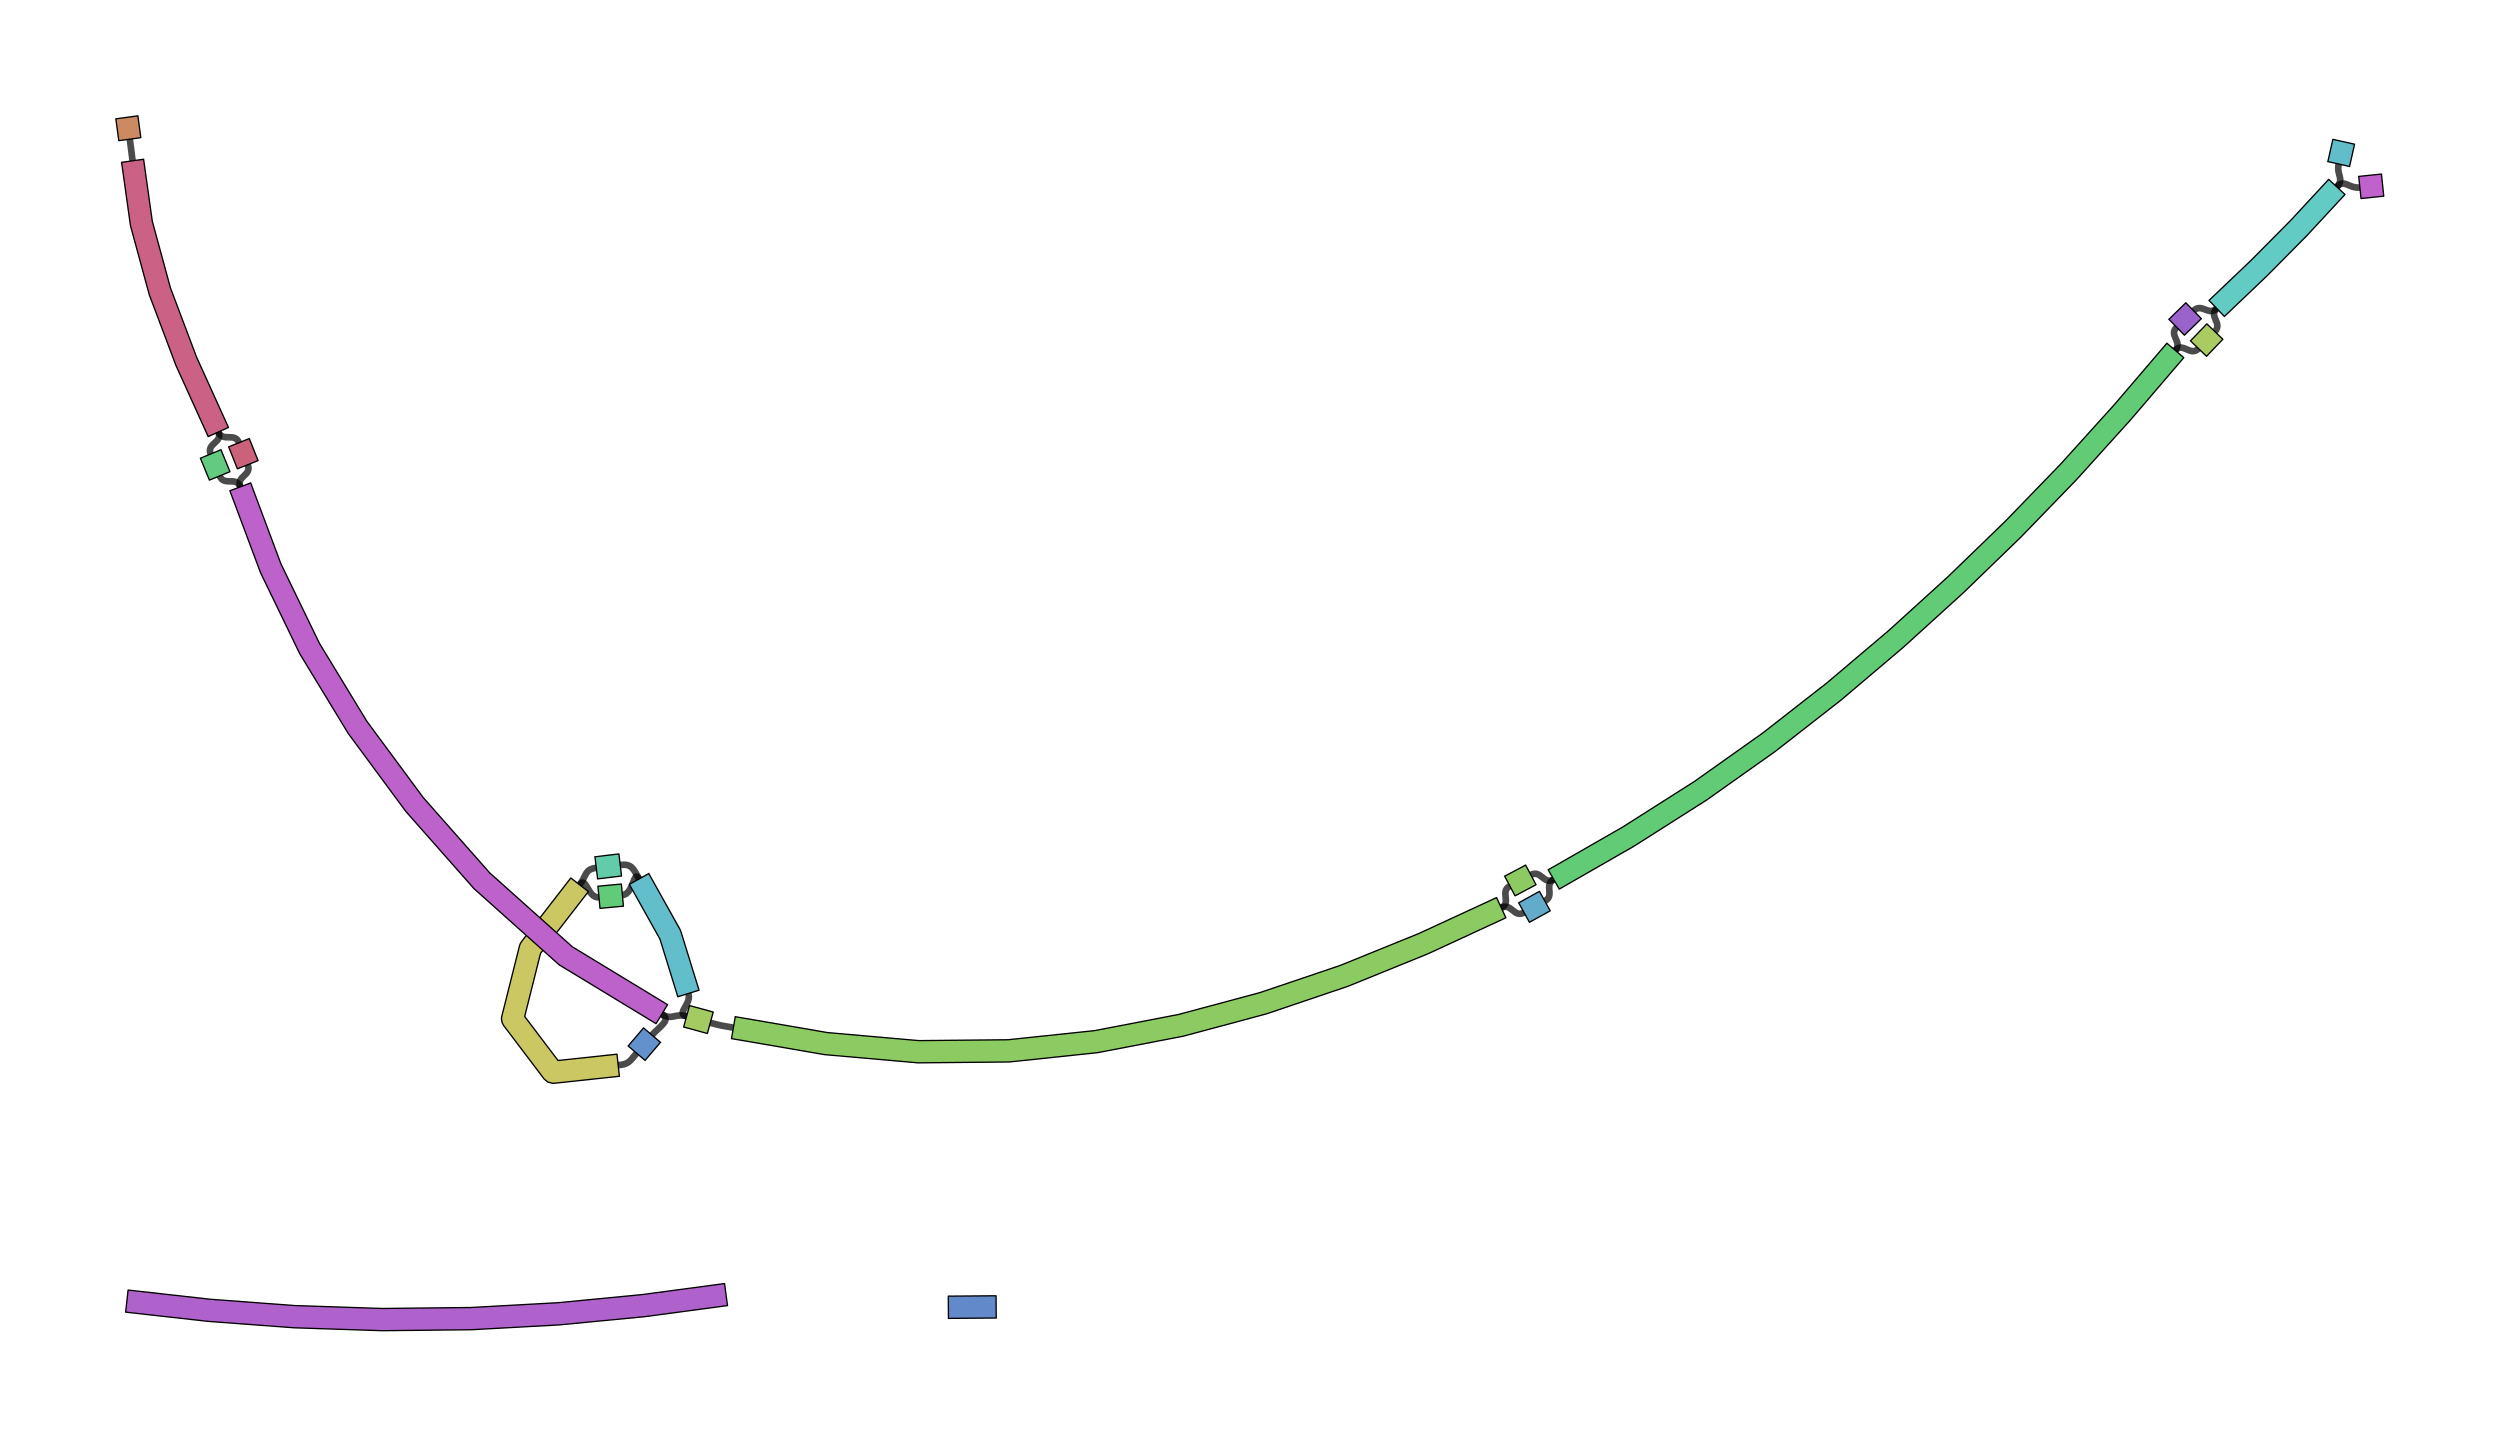 <?xml version="1.0" encoding="UTF-8" standalone="no"?>
<svg width="609.247mm" height="352.778mm"
 viewBox="0 0 1727 1000"
 xmlns="http://www.w3.org/2000/svg" xmlns:xlink="http://www.w3.org/1999/xlink"  version="1.2" baseProfile="tiny">
<title>Qt SVG Document</title>
<desc>Generated with Qt</desc>
<defs>
</defs>
<g fill="none" stroke="black" stroke-width="1" fill-rule="evenodd" stroke-linecap="square" stroke-linejoin="bevel" >

<g fill="#ffffff" fill-opacity="1" stroke="none" transform="matrix(1,0,0,1,0,0)"
font-family="Helvetica" font-size="12" font-weight="400" font-style="normal" 
>
<rect x="0" y="0" width="1727" height="1000"/>
</g>

<g fill="none" stroke="#000000" stroke-opacity="1" stroke-width="1" stroke-linecap="square" stroke-linejoin="bevel" transform="matrix(1,0,0,1,0,0)"
font-family="Helvetica" font-size="12" font-weight="400" font-style="normal" 
>
</g>

<g fill="none" stroke="#000000" stroke-opacity="1" stroke-width="1" stroke-linecap="square" stroke-linejoin="bevel" transform="matrix(1,0,0,1,0,0)"
font-family="Helvetica" font-size="12" font-weight="400" font-style="normal" 
>
</g>

<g fill="none" stroke="#000000" stroke-opacity="1" stroke-width="1" stroke-linecap="square" stroke-linejoin="bevel" transform="matrix(3.072,0,0,3.072,10.835,4.256)"
font-family="Helvetica" font-size="12" font-weight="400" font-style="normal" 
>
</g>

<g fill="none" stroke="#000000" stroke-opacity="0.706" stroke-width="1.5" stroke-linecap="round" stroke-linejoin="bevel" transform="matrix(3.072,0,0,3.072,10.835,4.256)"
font-family="Helvetica" font-size="12" font-weight="400" font-style="normal" 
>
<path vector-effect="none" fill-rule="evenodd" d="M45.873,105.628 C46.87,108.053 49.584,105.636 50.502,108.092 "/>
</g>

<g fill="none" stroke="#000000" stroke-opacity="1" stroke-width="1" stroke-linecap="square" stroke-linejoin="bevel" transform="matrix(3.072,0,0,3.072,10.835,4.256)"
font-family="Helvetica" font-size="12" font-weight="400" font-style="normal" 
>
</g>

<g fill="none" stroke="#000000" stroke-opacity="1" stroke-width="1" stroke-linecap="square" stroke-linejoin="bevel" transform="matrix(3.072,0,0,3.072,10.835,4.256)"
font-family="Helvetica" font-size="12" font-weight="400" font-style="normal" 
>
</g>

<g fill="none" stroke="#000000" stroke-opacity="0.706" stroke-width="1.5" stroke-linecap="round" stroke-linejoin="bevel" transform="matrix(3.072,0,0,3.072,10.835,4.256)"
font-family="Helvetica" font-size="12" font-weight="400" font-style="normal" 
>
<path vector-effect="none" fill-rule="evenodd" d="M139.626,235.447 C138.023,237.33 137.943,237.886 135.484,238.15 "/>
</g>

<g fill="none" stroke="#000000" stroke-opacity="1" stroke-width="1" stroke-linecap="square" stroke-linejoin="bevel" transform="matrix(3.072,0,0,3.072,10.835,4.256)"
font-family="Helvetica" font-size="12" font-weight="400" font-style="normal" 
>
</g>

<g fill="none" stroke="#000000" stroke-opacity="1" stroke-width="1" stroke-linecap="square" stroke-linejoin="bevel" transform="matrix(3.072,0,0,3.072,10.835,4.256)"
font-family="Helvetica" font-size="12" font-weight="400" font-style="normal" 
>
</g>

<g fill="none" stroke="#000000" stroke-opacity="0.706" stroke-width="1.5" stroke-linecap="round" stroke-linejoin="bevel" transform="matrix(3.072,0,0,3.072,10.835,4.256)"
font-family="Helvetica" font-size="12" font-weight="400" font-style="normal" 
>
<path vector-effect="none" fill-rule="evenodd" d="M135.941,193.117 C138.562,192.802 138.891,193.962 140.179,196.266 "/>
</g>

<g fill="none" stroke="#000000" stroke-opacity="1" stroke-width="1" stroke-linecap="square" stroke-linejoin="bevel" transform="matrix(3.072,0,0,3.072,10.835,4.256)"
font-family="Helvetica" font-size="12" font-weight="400" font-style="normal" 
>
</g>

<g fill="none" stroke="#000000" stroke-opacity="1" stroke-width="1" stroke-linecap="square" stroke-linejoin="bevel" transform="matrix(3.072,0,0,3.072,10.835,4.256)"
font-family="Helvetica" font-size="12" font-weight="400" font-style="normal" 
>
</g>

<g fill="none" stroke="#000000" stroke-opacity="0.706" stroke-width="1.5" stroke-linecap="round" stroke-linejoin="bevel" transform="matrix(3.072,0,0,3.072,10.835,4.256)"
font-family="Helvetica" font-size="12" font-weight="400" font-style="normal" 
>
<path vector-effect="none" fill-rule="evenodd" d="M340.711,195.353 C343.031,194.126 343.584,197.679 345.861,196.373 "/>
</g>

<g fill="none" stroke="#000000" stroke-opacity="1" stroke-width="1" stroke-linecap="square" stroke-linejoin="bevel" transform="matrix(3.072,0,0,3.072,10.835,4.256)"
font-family="Helvetica" font-size="12" font-weight="400" font-style="normal" 
>
</g>

<g fill="none" stroke="#000000" stroke-opacity="1" stroke-width="1" stroke-linecap="square" stroke-linejoin="bevel" transform="matrix(3.072,0,0,3.072,10.835,4.256)"
font-family="Helvetica" font-size="12" font-weight="400" font-style="normal" 
>
</g>

<g fill="none" stroke="#000000" stroke-opacity="0.706" stroke-width="1.5" stroke-linecap="round" stroke-linejoin="bevel" transform="matrix(3.072,0,0,3.072,10.835,4.256)"
font-family="Helvetica" font-size="12" font-weight="400" font-style="normal" 
>
<path vector-effect="none" fill-rule="evenodd" d="M489.745,68.489 C491.614,66.665 493.052,69.772 494.943,67.97 "/>
</g>

<g fill="none" stroke="#000000" stroke-opacity="1" stroke-width="1" stroke-linecap="square" stroke-linejoin="bevel" transform="matrix(3.072,0,0,3.072,10.835,4.256)"
font-family="Helvetica" font-size="12" font-weight="400" font-style="normal" 
>
</g>

<g fill="none" stroke="#000000" stroke-opacity="1" stroke-width="1" stroke-linecap="square" stroke-linejoin="bevel" transform="matrix(3.072,0,0,3.072,10.835,4.256)"
font-family="Helvetica" font-size="12" font-weight="400" font-style="normal" 
>
</g>

<g fill="none" stroke="#000000" stroke-opacity="0.706" stroke-width="1.5" stroke-linecap="round" stroke-linejoin="bevel" transform="matrix(3.072,0,0,3.072,10.835,4.256)"
font-family="Helvetica" font-size="12" font-weight="400" font-style="normal" 
>
<path vector-effect="none" fill-rule="evenodd" d="M151.277,222.011 C152.039,224.472 148.379,226.466 150.863,227.146 "/>
</g>

<g fill="none" stroke="#000000" stroke-opacity="1" stroke-width="1" stroke-linecap="square" stroke-linejoin="bevel" transform="matrix(3.072,0,0,3.072,10.835,4.256)"
font-family="Helvetica" font-size="12" font-weight="400" font-style="normal" 
>
</g>

<g fill="none" stroke="#000000" stroke-opacity="1" stroke-width="1" stroke-linecap="square" stroke-linejoin="bevel" transform="matrix(3.072,0,0,3.072,10.835,4.256)"
font-family="Helvetica" font-size="12" font-weight="400" font-style="normal" 
>
</g>

<g fill="none" stroke="#000000" stroke-opacity="0.706" stroke-width="1.5" stroke-linecap="round" stroke-linejoin="bevel" transform="matrix(3.072,0,0,3.072,10.835,4.256)"
font-family="Helvetica" font-size="12" font-weight="400" font-style="normal" 
>
<path vector-effect="none" fill-rule="evenodd" d="M126.806,197.577 C128.444,195.462 127.904,194.085 130.559,193.765 "/>
</g>

<g fill="none" stroke="#000000" stroke-opacity="1" stroke-width="1" stroke-linecap="square" stroke-linejoin="bevel" transform="matrix(3.072,0,0,3.072,10.835,4.256)"
font-family="Helvetica" font-size="12" font-weight="400" font-style="normal" 
>
</g>

<g fill="none" stroke="#000000" stroke-opacity="1" stroke-width="1" stroke-linecap="square" stroke-linejoin="bevel" transform="matrix(3.072,0,0,3.072,10.835,4.256)"
font-family="Helvetica" font-size="12" font-weight="400" font-style="normal" 
>
</g>

<g fill="none" stroke="#000000" stroke-opacity="0.706" stroke-width="1.5" stroke-linecap="round" stroke-linejoin="bevel" transform="matrix(3.072,0,0,3.072,10.835,4.256)"
font-family="Helvetica" font-size="12" font-weight="400" font-style="normal" 
>
<path vector-effect="none" fill-rule="evenodd" d="M126.806,197.577 C128.393,195.528 128.579,200.632 131.159,200.39 "/>
</g>

<g fill="none" stroke="#000000" stroke-opacity="1" stroke-width="1" stroke-linecap="square" stroke-linejoin="bevel" transform="matrix(3.072,0,0,3.072,10.835,4.256)"
font-family="Helvetica" font-size="12" font-weight="400" font-style="normal" 
>
</g>

<g fill="none" stroke="#000000" stroke-opacity="1" stroke-width="1" stroke-linecap="square" stroke-linejoin="bevel" transform="matrix(3.072,0,0,3.072,10.835,4.256)"
font-family="Helvetica" font-size="12" font-weight="400" font-style="normal" 
>
</g>

<g fill="none" stroke="#000000" stroke-opacity="0.706" stroke-width="1.5" stroke-linecap="round" stroke-linejoin="bevel" transform="matrix(3.072,0,0,3.072,10.835,4.256)"
font-family="Helvetica" font-size="12" font-weight="400" font-style="normal" 
>
<path vector-effect="none" fill-rule="evenodd" d="M136.433,199.895 C139.03,199.651 138.907,193.99 140.179,196.266 "/>
</g>

<g fill="none" stroke="#000000" stroke-opacity="1" stroke-width="1" stroke-linecap="square" stroke-linejoin="bevel" transform="matrix(3.072,0,0,3.072,10.835,4.256)"
font-family="Helvetica" font-size="12" font-weight="400" font-style="normal" 
>
</g>

<g fill="none" stroke="#000000" stroke-opacity="1" stroke-width="1" stroke-linecap="square" stroke-linejoin="bevel" transform="matrix(3.072,0,0,3.072,10.835,4.256)"
font-family="Helvetica" font-size="12" font-weight="400" font-style="normal" 
>
</g>

<g fill="none" stroke="#000000" stroke-opacity="0.706" stroke-width="1.5" stroke-linecap="round" stroke-linejoin="bevel" transform="matrix(3.072,0,0,3.072,10.835,4.256)"
font-family="Helvetica" font-size="12" font-weight="400" font-style="normal" 
>
<path vector-effect="none" fill-rule="evenodd" d="M25.666,29.91 C25.995,32.338 25.948,32.345 26.289,34.771 "/>
</g>

<g fill="none" stroke="#000000" stroke-opacity="1" stroke-width="1" stroke-linecap="square" stroke-linejoin="bevel" transform="matrix(3.072,0,0,3.072,10.835,4.256)"
font-family="Helvetica" font-size="12" font-weight="400" font-style="normal" 
>
</g>

<g fill="none" stroke="#000000" stroke-opacity="1" stroke-width="1" stroke-linecap="square" stroke-linejoin="bevel" transform="matrix(3.072,0,0,3.072,10.835,4.256)"
font-family="Helvetica" font-size="12" font-weight="400" font-style="normal" 
>
</g>

<g fill="none" stroke="#000000" stroke-opacity="0.706" stroke-width="1.5" stroke-linecap="round" stroke-linejoin="bevel" transform="matrix(3.072,0,0,3.072,10.835,4.256)"
font-family="Helvetica" font-size="12" font-weight="400" font-style="normal" 
>
<path vector-effect="none" fill-rule="evenodd" d="M52.182,103.117 C53.152,105.556 49.582,105.633 50.502,108.092 "/>
</g>

<g fill="none" stroke="#000000" stroke-opacity="1" stroke-width="1" stroke-linecap="square" stroke-linejoin="bevel" transform="matrix(3.072,0,0,3.072,10.835,4.256)"
font-family="Helvetica" font-size="12" font-weight="400" font-style="normal" 
>
</g>

<g fill="none" stroke="#000000" stroke-opacity="1" stroke-width="1" stroke-linecap="square" stroke-linejoin="bevel" transform="matrix(3.072,0,0,3.072,10.835,4.256)"
font-family="Helvetica" font-size="12" font-weight="400" font-style="normal" 
>
</g>

<g fill="none" stroke="#000000" stroke-opacity="0.706" stroke-width="1.5" stroke-linecap="round" stroke-linejoin="bevel" transform="matrix(3.072,0,0,3.072,10.835,4.256)"
font-family="Helvetica" font-size="12" font-weight="400" font-style="normal" 
>
<path vector-effect="none" fill-rule="evenodd" d="M145.293,226.674 C147.515,228.024 144.773,229.403 143.087,231.382 "/>
</g>

<g fill="none" stroke="#000000" stroke-opacity="1" stroke-width="1" stroke-linecap="square" stroke-linejoin="bevel" transform="matrix(3.072,0,0,3.072,10.835,4.256)"
font-family="Helvetica" font-size="12" font-weight="400" font-style="normal" 
>
</g>

<g fill="none" stroke="#000000" stroke-opacity="1" stroke-width="1" stroke-linecap="square" stroke-linejoin="bevel" transform="matrix(3.072,0,0,3.072,10.835,4.256)"
font-family="Helvetica" font-size="12" font-weight="400" font-style="normal" 
>
</g>

<g fill="none" stroke="#000000" stroke-opacity="0.706" stroke-width="1.5" stroke-linecap="round" stroke-linejoin="bevel" transform="matrix(3.072,0,0,3.072,10.835,4.256)"
font-family="Helvetica" font-size="12" font-weight="400" font-style="normal" 
>
<path vector-effect="none" fill-rule="evenodd" d="M145.293,226.674 C147.682,228.125 148.167,226.408 150.863,227.146 "/>
</g>

<g fill="none" stroke="#000000" stroke-opacity="1" stroke-width="1" stroke-linecap="square" stroke-linejoin="bevel" transform="matrix(3.072,0,0,3.072,10.835,4.256)"
font-family="Helvetica" font-size="12" font-weight="400" font-style="normal" 
>
</g>

<g fill="none" stroke="#000000" stroke-opacity="1" stroke-width="1" stroke-linecap="square" stroke-linejoin="bevel" transform="matrix(3.072,0,0,3.072,10.835,4.256)"
font-family="Helvetica" font-size="12" font-weight="400" font-style="normal" 
>
</g>

<g fill="none" stroke="#000000" stroke-opacity="0.706" stroke-width="1.5" stroke-linecap="round" stroke-linejoin="bevel" transform="matrix(3.072,0,0,3.072,10.835,4.256)"
font-family="Helvetica" font-size="12" font-weight="400" font-style="normal" 
>
<path vector-effect="none" fill-rule="evenodd" d="M156.196,228.605 C158.755,229.305 158.773,229.253 161.387,229.703 "/>
</g>

<g fill="none" stroke="#000000" stroke-opacity="1" stroke-width="1" stroke-linecap="square" stroke-linejoin="bevel" transform="matrix(3.072,0,0,3.072,10.835,4.256)"
font-family="Helvetica" font-size="12" font-weight="400" font-style="normal" 
>
</g>

<g fill="none" stroke="#000000" stroke-opacity="1" stroke-width="1" stroke-linecap="square" stroke-linejoin="bevel" transform="matrix(3.072,0,0,3.072,10.835,4.256)"
font-family="Helvetica" font-size="12" font-weight="400" font-style="normal" 
>
</g>

<g fill="none" stroke="#000000" stroke-opacity="0.706" stroke-width="1.5" stroke-linecap="round" stroke-linejoin="bevel" transform="matrix(3.072,0,0,3.072,10.835,4.256)"
font-family="Helvetica" font-size="12" font-weight="400" font-style="normal" 
>
<path vector-effect="none" fill-rule="evenodd" d="M334.053,202.724 C336.434,201.624 333.675,199.076 335.994,197.849 "/>
</g>

<g fill="none" stroke="#000000" stroke-opacity="1" stroke-width="1" stroke-linecap="square" stroke-linejoin="bevel" transform="matrix(3.072,0,0,3.072,10.835,4.256)"
font-family="Helvetica" font-size="12" font-weight="400" font-style="normal" 
>
</g>

<g fill="none" stroke="#000000" stroke-opacity="1" stroke-width="1" stroke-linecap="square" stroke-linejoin="bevel" transform="matrix(3.072,0,0,3.072,10.835,4.256)"
font-family="Helvetica" font-size="12" font-weight="400" font-style="normal" 
>
</g>

<g fill="none" stroke="#000000" stroke-opacity="0.706" stroke-width="1.5" stroke-linecap="round" stroke-linejoin="bevel" transform="matrix(3.072,0,0,3.072,10.835,4.256)"
font-family="Helvetica" font-size="12" font-weight="400" font-style="normal" 
>
<path vector-effect="none" fill-rule="evenodd" d="M334.053,202.724 C336.435,201.623 336.888,205.091 339.185,203.822 "/>
</g>

<g fill="none" stroke="#000000" stroke-opacity="1" stroke-width="1" stroke-linecap="square" stroke-linejoin="bevel" transform="matrix(3.072,0,0,3.072,10.835,4.256)"
font-family="Helvetica" font-size="12" font-weight="400" font-style="normal" 
>
</g>

<g fill="none" stroke="#000000" stroke-opacity="1" stroke-width="1" stroke-linecap="square" stroke-linejoin="bevel" transform="matrix(3.072,0,0,3.072,10.835,4.256)"
font-family="Helvetica" font-size="12" font-weight="400" font-style="normal" 
>
</g>

<g fill="none" stroke="#000000" stroke-opacity="0.706" stroke-width="1.5" stroke-linecap="round" stroke-linejoin="bevel" transform="matrix(3.072,0,0,3.072,10.835,4.256)"
font-family="Helvetica" font-size="12" font-weight="400" font-style="normal" 
>
<path vector-effect="none" fill-rule="evenodd" d="M343.863,201.238 C346.165,199.966 343.58,197.682 345.861,196.373 "/>
</g>

<g fill="none" stroke="#000000" stroke-opacity="1" stroke-width="1" stroke-linecap="square" stroke-linejoin="bevel" transform="matrix(3.072,0,0,3.072,10.835,4.256)"
font-family="Helvetica" font-size="12" font-weight="400" font-style="normal" 
>
</g>

<g fill="none" stroke="#000000" stroke-opacity="1" stroke-width="1" stroke-linecap="square" stroke-linejoin="bevel" transform="matrix(3.072,0,0,3.072,10.835,4.256)"
font-family="Helvetica" font-size="12" font-weight="400" font-style="normal" 
>
</g>

<g fill="none" stroke="#000000" stroke-opacity="0.706" stroke-width="1.5" stroke-linecap="round" stroke-linejoin="bevel" transform="matrix(3.072,0,0,3.072,10.835,4.256)"
font-family="Helvetica" font-size="12" font-weight="400" font-style="normal" 
>
<path vector-effect="none" fill-rule="evenodd" d="M485.639,77.418 C487.338,75.432 484.07,74.024 485.941,72.199 "/>
</g>

<g fill="none" stroke="#000000" stroke-opacity="1" stroke-width="1" stroke-linecap="square" stroke-linejoin="bevel" transform="matrix(3.072,0,0,3.072,10.835,4.256)"
font-family="Helvetica" font-size="12" font-weight="400" font-style="normal" 
>
</g>

<g fill="none" stroke="#000000" stroke-opacity="1" stroke-width="1" stroke-linecap="square" stroke-linejoin="bevel" transform="matrix(3.072,0,0,3.072,10.835,4.256)"
font-family="Helvetica" font-size="12" font-weight="400" font-style="normal" 
>
</g>

<g fill="none" stroke="#000000" stroke-opacity="0.706" stroke-width="1.5" stroke-linecap="round" stroke-linejoin="bevel" transform="matrix(3.072,0,0,3.072,10.835,4.256)"
font-family="Helvetica" font-size="12" font-weight="400" font-style="normal" 
>
<path vector-effect="none" fill-rule="evenodd" d="M485.639,77.418 C487.336,75.433 489.035,78.88 490.846,76.998 "/>
</g>

<g fill="none" stroke="#000000" stroke-opacity="1" stroke-width="1" stroke-linecap="square" stroke-linejoin="bevel" transform="matrix(3.072,0,0,3.072,10.835,4.256)"
font-family="Helvetica" font-size="12" font-weight="400" font-style="normal" 
>
</g>

<g fill="none" stroke="#000000" stroke-opacity="1" stroke-width="1" stroke-linecap="square" stroke-linejoin="bevel" transform="matrix(3.072,0,0,3.072,10.835,4.256)"
font-family="Helvetica" font-size="12" font-weight="400" font-style="normal" 
>
</g>

<g fill="none" stroke="#000000" stroke-opacity="0.706" stroke-width="1.5" stroke-linecap="round" stroke-linejoin="bevel" transform="matrix(3.072,0,0,3.072,10.835,4.256)"
font-family="Helvetica" font-size="12" font-weight="400" font-style="normal" 
>
<path vector-effect="none" fill-rule="evenodd" d="M494.525,73.173 C496.334,71.293 493.053,69.771 494.943,67.97 "/>
</g>

<g fill="none" stroke="#000000" stroke-opacity="1" stroke-width="1" stroke-linecap="square" stroke-linejoin="bevel" transform="matrix(3.072,0,0,3.072,10.835,4.256)"
font-family="Helvetica" font-size="12" font-weight="400" font-style="normal" 
>
</g>

<g fill="none" stroke="#000000" stroke-opacity="1" stroke-width="1" stroke-linecap="square" stroke-linejoin="bevel" transform="matrix(3.072,0,0,3.072,10.835,4.256)"
font-family="Helvetica" font-size="12" font-weight="400" font-style="normal" 
>
</g>

<g fill="none" stroke="#000000" stroke-opacity="0.706" stroke-width="1.5" stroke-linecap="round" stroke-linejoin="bevel" transform="matrix(3.072,0,0,3.072,10.835,4.256)"
font-family="Helvetica" font-size="12" font-weight="400" font-style="normal" 
>
<path vector-effect="none" fill-rule="evenodd" d="M521.957,40.65 C523.718,38.749 524.56,41.041 527.137,40.772 "/>
</g>

<g fill="none" stroke="#000000" stroke-opacity="1" stroke-width="1" stroke-linecap="square" stroke-linejoin="bevel" transform="matrix(3.072,0,0,3.072,10.835,4.256)"
font-family="Helvetica" font-size="12" font-weight="400" font-style="normal" 
>
</g>

<g fill="none" stroke="#000000" stroke-opacity="1" stroke-width="1" stroke-linecap="square" stroke-linejoin="bevel" transform="matrix(3.072,0,0,3.072,10.835,4.256)"
font-family="Helvetica" font-size="12" font-weight="400" font-style="normal" 
>
</g>

<g fill="none" stroke="#000000" stroke-opacity="0.706" stroke-width="1.5" stroke-linecap="round" stroke-linejoin="bevel" transform="matrix(3.072,0,0,3.072,10.835,4.256)"
font-family="Helvetica" font-size="12" font-weight="400" font-style="normal" 
>
<path vector-effect="none" fill-rule="evenodd" d="M521.957,40.65 C523.712,38.755 521.815,38.022 522.379,35.502 "/>
</g>

<g fill="none" stroke="#000000" stroke-opacity="1" stroke-width="1" stroke-linecap="square" stroke-linejoin="bevel" transform="matrix(3.072,0,0,3.072,10.835,4.256)"
font-family="Helvetica" font-size="12" font-weight="400" font-style="normal" 
>
</g>

<g fill="none" stroke="#000000" stroke-opacity="1" stroke-width="1" stroke-linecap="square" stroke-linejoin="bevel" transform="matrix(3.072,0,0,3.072,10.835,4.256)"
font-family="Helvetica" font-size="12" font-weight="400" font-style="normal" 
>
</g>

<g fill="none" stroke="#000000" stroke-opacity="0.706" stroke-width="1.5" stroke-linecap="round" stroke-linejoin="bevel" transform="matrix(3.072,0,0,3.072,10.835,4.256)"
font-family="Helvetica" font-size="12" font-weight="400" font-style="normal" 
>
<path vector-effect="none" fill-rule="evenodd" d="M45.568,95.756 C46.649,98.14 42.853,98.28 43.848,100.701 "/>
</g>

<g fill="none" stroke="#000000" stroke-opacity="1" stroke-width="1" stroke-linecap="square" stroke-linejoin="bevel" transform="matrix(3.072,0,0,3.072,10.835,4.256)"
font-family="Helvetica" font-size="12" font-weight="400" font-style="normal" 
>
</g>

<g fill="none" stroke="#000000" stroke-opacity="1" stroke-width="1" stroke-linecap="square" stroke-linejoin="bevel" transform="matrix(3.072,0,0,3.072,10.835,4.256)"
font-family="Helvetica" font-size="12" font-weight="400" font-style="normal" 
>
</g>

<g fill="none" stroke="#000000" stroke-opacity="0.706" stroke-width="1.5" stroke-linecap="round" stroke-linejoin="bevel" transform="matrix(3.072,0,0,3.072,10.835,4.256)"
font-family="Helvetica" font-size="12" font-weight="400" font-style="normal" 
>
<path vector-effect="none" fill-rule="evenodd" d="M45.568,95.756 C46.648,98.138 49.245,95.734 50.212,98.165 "/>
</g>

<g fill="none" stroke="#000000" stroke-opacity="1" stroke-width="1" stroke-linecap="square" stroke-linejoin="bevel" transform="matrix(3.072,0,0,3.072,10.835,4.256)"
font-family="Helvetica" font-size="12" font-weight="400" font-style="normal" 
>
</g>

<g fill="none" stroke="#000000" stroke-opacity="1" stroke-width="1" stroke-linecap="square" stroke-linejoin="bevel" transform="matrix(3.072,0,0,3.072,10.835,4.256)"
font-family="Helvetica" font-size="12" font-weight="400" font-style="normal" 
>
</g>

<g fill="#cb6286" fill-opacity="1" stroke="none" transform="matrix(3.072,0,0,3.072,10.835,4.256)"
font-family="Helvetica" font-size="12" font-weight="400" font-style="normal" 
>
<path vector-effect="none" fill-rule="nonzero" d="M28.764,34.424 L30.739,48.505 L28.264,48.853 L30.676,48.196 L34.835,63.467 L32.423,64.124 L34.762,63.242 L40.697,78.977 L38.358,79.859 L40.634,78.826 L47.845,94.724 L43.291,96.789 L36.081,80.892 C36.058,80.843 36.037,80.793 36.018,80.742 L36.018,80.741 L30.084,65.006 C30.056,64.933 30.031,64.858 30.011,64.782 L30.011,64.781 L25.851,49.51 C25.823,49.409 25.802,49.306 25.788,49.201 L25.788,49.2 L23.813,35.119 L28.764,34.424"/>
</g>

<g fill="none" stroke="#000000" stroke-opacity="1" stroke-width="0.3" stroke-linecap="square" stroke-linejoin="round" transform="matrix(3.072,0,0,3.072,10.835,4.256)"
font-family="Helvetica" font-size="12" font-weight="400" font-style="normal" 
>
<path vector-effect="none" fill-rule="evenodd" d="M28.764,34.424 L30.717,48.349 L34.804,63.353 L40.668,78.901 L47.845,94.724 L43.291,96.789 L36.081,80.892 L36.048,80.818 L36.018,80.742 L36.018,80.741 L30.084,65.006 L30.044,64.895 L30.011,64.782 L30.011,64.781 L25.851,49.51 L25.814,49.357 L25.788,49.201 L25.788,49.2 L23.813,35.119 L28.764,34.424"/>
</g>

<g fill="none" stroke="#000000" stroke-opacity="1" stroke-width="1" stroke-linecap="square" stroke-linejoin="bevel" transform="matrix(3.072,0,0,3.072,10.835,4.256)"
font-family="Helvetica" font-size="12" font-weight="400" font-style="normal" 
>
</g>

<g fill="none" stroke="#000000" stroke-opacity="1" stroke-width="1" stroke-linecap="square" stroke-linejoin="bevel" transform="matrix(3.072,0,0,3.072,10.835,4.256)"
font-family="Helvetica" font-size="12" font-weight="400" font-style="normal" 
>
</g>

<g fill="#62bdcb" fill-opacity="1" stroke="none" transform="matrix(3.072,0,0,3.072,10.835,4.256)"
font-family="Helvetica" font-size="12" font-weight="400" font-style="normal" 
>
<path vector-effect="none" fill-rule="nonzero" d="M519.94,34.955 L521.062,29.949 L525.941,31.042 L524.819,36.048 L519.94,34.955"/>
</g>

<g fill="none" stroke="#000000" stroke-opacity="1" stroke-width="0.3" stroke-linecap="square" stroke-linejoin="round" transform="matrix(3.072,0,0,3.072,10.835,4.256)"
font-family="Helvetica" font-size="12" font-weight="400" font-style="normal" 
>
<path vector-effect="none" fill-rule="evenodd" d="M519.94,34.955 L521.062,29.949 L525.941,31.042 L524.819,36.048 L519.94,34.955"/>
</g>

<g fill="none" stroke="#000000" stroke-opacity="1" stroke-width="1" stroke-linecap="square" stroke-linejoin="bevel" transform="matrix(3.072,0,0,3.072,10.835,4.256)"
font-family="Helvetica" font-size="12" font-weight="400" font-style="normal" 
>
</g>

<g fill="none" stroke="#000000" stroke-opacity="1" stroke-width="1" stroke-linecap="square" stroke-linejoin="bevel" transform="matrix(3.072,0,0,3.072,10.835,4.256)"
font-family="Helvetica" font-size="12" font-weight="400" font-style="normal" 
>
</g>

<g fill="#af62cb" fill-opacity="1" stroke="none" transform="matrix(3.072,0,0,3.072,10.835,4.256)"
font-family="Helvetica" font-size="12" font-weight="400" font-style="normal" 
>
<path vector-effect="none" fill-rule="nonzero" d="M160.065,292.204 L141.556,294.681 C141.526,294.686 141.496,294.689 141.466,294.692 L141.465,294.692 L122.354,296.536 C122.32,296.54 122.286,296.542 122.252,296.544 L122.251,296.544 L102.53,297.628 C102.494,297.63 102.457,297.632 102.42,297.632 L102.42,297.632 L82.472,297.85 C82.463,297.85 82.454,297.85 82.445,297.85 C82.417,297.85 82.389,297.849 82.362,297.848 L82.362,297.848 L62.622,297.194 C62.587,297.193 62.553,297.191 62.519,297.189 L62.519,297.189 L43.373,295.761 C43.341,295.759 43.31,295.756 43.281,295.753 L43.281,295.753 L24.722,293.679 L25.278,288.71 L43.836,290.784 L43.559,293.268 L43.744,290.775 L62.891,292.202 L62.705,294.696 L62.788,292.197 L82.528,292.851 L82.445,295.35 L82.418,292.85 L102.366,292.632 L102.393,295.132 L102.256,292.636 L121.977,291.552 L122.114,294.048 L121.874,291.559 L140.984,289.715 L141.225,292.203 L140.893,289.726 L159.402,287.248 L160.065,292.204"/>
</g>

<g fill="none" stroke="#000000" stroke-opacity="1" stroke-width="0.3" stroke-linecap="square" stroke-linejoin="round" transform="matrix(3.072,0,0,3.072,10.835,4.256)"
font-family="Helvetica" font-size="12" font-weight="400" font-style="normal" 
>
<path vector-effect="none" fill-rule="evenodd" d="M160.065,292.204 L141.556,294.681 L141.511,294.687 L141.466,294.692 L141.465,294.692 L122.354,296.536 L122.303,296.541 L122.252,296.544 L122.251,296.544 L102.53,297.628 L102.475,297.631 L102.42,297.632 L102.42,297.632 L82.472,297.85 L82.458,297.85 L82.445,297.85 L82.403,297.849 L82.362,297.848 L82.362,297.848 L62.622,297.194 L62.57,297.192 L62.519,297.189 L62.519,297.189 L43.373,295.761 L43.326,295.758 L43.281,295.753 L43.281,295.753 L24.722,293.679 L25.278,288.71 L43.79,290.779 L62.839,292.199 L82.473,292.849 L102.311,292.633 L121.925,291.554 L140.939,289.719 L159.402,287.248 L160.065,292.204"/>
</g>

<g fill="none" stroke="#000000" stroke-opacity="1" stroke-width="1" stroke-linecap="square" stroke-linejoin="bevel" transform="matrix(3.072,0,0,3.072,10.835,4.256)"
font-family="Helvetica" font-size="12" font-weight="400" font-style="normal" 
>
</g>

<g fill="none" stroke="#000000" stroke-opacity="1" stroke-width="1" stroke-linecap="square" stroke-linejoin="bevel" transform="matrix(3.072,0,0,3.072,10.835,4.256)"
font-family="Helvetica" font-size="12" font-weight="400" font-style="normal" 
>
</g>

<g fill="#cbc762" fill-opacity="1" stroke="none" transform="matrix(3.072,0,0,3.072,10.835,4.256)"
font-family="Helvetica" font-size="12" font-weight="400" font-style="normal" 
>
<path vector-effect="none" fill-rule="nonzero" d="M135.751,240.636 L121.086,242.212 C120.998,242.221 120.909,242.226 120.819,242.226 C120.005,242.226 119.283,241.837 118.826,241.236 L118.826,241.236 L109.748,229.252 C109.43,228.832 109.241,228.309 109.241,227.742 C109.241,227.532 109.267,227.327 109.316,227.133 L109.316,227.133 L113.298,211.279 C113.383,210.938 113.537,210.625 113.746,210.357 L113.746,210.357 L124.829,196.046 L128.782,199.108 L117.699,213.418 L115.722,211.888 L118.147,212.496 L114.166,228.351 L111.741,227.742 L113.734,226.233 L122.812,238.217 L120.819,239.726 L120.552,237.24 L135.217,235.665 L135.751,240.636"/>
</g>

<g fill="none" stroke="#000000" stroke-opacity="1" stroke-width="0.3" stroke-linecap="square" stroke-linejoin="round" transform="matrix(3.072,0,0,3.072,10.835,4.256)"
font-family="Helvetica" font-size="12" font-weight="400" font-style="normal" 
>
<path vector-effect="none" fill-rule="evenodd" d="M135.751,240.636 L121.086,242.212 L120.954,242.222 L120.819,242.226 L119.689,241.957 L118.826,241.236 L118.826,241.236 L109.748,229.252 L109.375,228.552 L109.241,227.742 L109.26,227.432 L109.316,227.133 L109.316,227.133 L113.298,211.279 L113.475,210.79 L113.746,210.357 L113.746,210.357 L124.829,196.046 L128.782,199.108 L118.02,213.004 L114.458,227.188 L121.958,237.089 L135.217,235.665 L135.751,240.636"/>
</g>

<g fill="none" stroke="#000000" stroke-opacity="1" stroke-width="1" stroke-linecap="square" stroke-linejoin="bevel" transform="matrix(3.072,0,0,3.072,10.835,4.256)"
font-family="Helvetica" font-size="12" font-weight="400" font-style="normal" 
>
</g>

<g fill="none" stroke="#000000" stroke-opacity="1" stroke-width="1" stroke-linecap="square" stroke-linejoin="bevel" transform="matrix(3.072,0,0,3.072,10.835,4.256)"
font-family="Helvetica" font-size="12" font-weight="400" font-style="normal" 
>
</g>

<g fill="#62cb77" fill-opacity="1" stroke="none" transform="matrix(3.072,0,0,3.072,10.835,4.256)"
font-family="Helvetica" font-size="12" font-weight="400" font-style="normal" 
>
<path vector-effect="none" fill-rule="nonzero" d="M130.926,197.901 L136.2,197.406 L136.667,202.384 L131.393,202.879 L130.926,197.901"/>
</g>

<g fill="none" stroke="#000000" stroke-opacity="1" stroke-width="0.3" stroke-linecap="square" stroke-linejoin="round" transform="matrix(3.072,0,0,3.072,10.835,4.256)"
font-family="Helvetica" font-size="12" font-weight="400" font-style="normal" 
>
<path vector-effect="none" fill-rule="evenodd" d="M130.926,197.901 L136.2,197.406 L136.667,202.384 L131.393,202.879 L130.926,197.901"/>
</g>

<g fill="none" stroke="#000000" stroke-opacity="1" stroke-width="1" stroke-linecap="square" stroke-linejoin="bevel" transform="matrix(3.072,0,0,3.072,10.835,4.256)"
font-family="Helvetica" font-size="12" font-weight="400" font-style="normal" 
>
</g>

<g fill="none" stroke="#000000" stroke-opacity="1" stroke-width="1" stroke-linecap="square" stroke-linejoin="bevel" transform="matrix(3.072,0,0,3.072,10.835,4.256)"
font-family="Helvetica" font-size="12" font-weight="400" font-style="normal" 
>
</g>

<g fill="#62becb" fill-opacity="1" stroke="none" transform="matrix(3.072,0,0,3.072,10.835,4.256)"
font-family="Helvetica" font-size="12" font-weight="400" font-style="normal" 
>
<path vector-effect="none" fill-rule="nonzero" d="M142.361,195.046 L149.371,207.587 C149.456,207.738 149.526,207.898 149.578,208.066 L149.577,208.067 L153.666,221.272 L148.889,222.751 L144.801,209.546 L147.189,208.807 L145.007,210.027 L137.997,197.486 L142.361,195.046"/>
</g>

<g fill="none" stroke="#000000" stroke-opacity="1" stroke-width="0.3" stroke-linecap="square" stroke-linejoin="round" transform="matrix(3.072,0,0,3.072,10.835,4.256)"
font-family="Helvetica" font-size="12" font-weight="400" font-style="normal" 
>
<path vector-effect="none" fill-rule="evenodd" d="M142.361,195.046 L149.371,207.587 L149.487,207.82 L149.578,208.066 L149.577,208.067 L153.666,221.272 L148.889,222.751 L144.879,209.797 L137.997,197.486 L142.361,195.046"/>
</g>

<g fill="none" stroke="#000000" stroke-opacity="1" stroke-width="1" stroke-linecap="square" stroke-linejoin="bevel" transform="matrix(3.072,0,0,3.072,10.835,4.256)"
font-family="Helvetica" font-size="12" font-weight="400" font-style="normal" 
>
</g>

<g fill="none" stroke="#000000" stroke-opacity="1" stroke-width="1" stroke-linecap="square" stroke-linejoin="bevel" transform="matrix(3.072,0,0,3.072,10.835,4.256)"
font-family="Helvetica" font-size="12" font-weight="400" font-style="normal" 
>
</g>

<g fill="#628acb" fill-opacity="1" stroke="none" transform="matrix(3.072,0,0,3.072,10.835,4.256)"
font-family="Helvetica" font-size="12" font-weight="400" font-style="normal" 
>
<path vector-effect="none" fill-rule="nonzero" d="M220.494,294.995 L209.753,295.08 L209.714,290.08 L220.455,289.996 L220.494,294.995"/>
</g>

<g fill="none" stroke="#000000" stroke-opacity="1" stroke-width="0.3" stroke-linecap="square" stroke-linejoin="round" transform="matrix(3.072,0,0,3.072,10.835,4.256)"
font-family="Helvetica" font-size="12" font-weight="400" font-style="normal" 
>
<path vector-effect="none" fill-rule="evenodd" d="M220.494,294.995 L209.753,295.08 L209.714,290.08 L220.455,289.996 L220.494,294.995"/>
</g>

<g fill="none" stroke="#000000" stroke-opacity="1" stroke-width="1" stroke-linecap="square" stroke-linejoin="bevel" transform="matrix(3.072,0,0,3.072,10.835,4.256)"
font-family="Helvetica" font-size="12" font-weight="400" font-style="normal" 
>
</g>

<g fill="none" stroke="#000000" stroke-opacity="1" stroke-width="1" stroke-linecap="square" stroke-linejoin="bevel" transform="matrix(3.072,0,0,3.072,10.835,4.256)"
font-family="Helvetica" font-size="12" font-weight="400" font-style="normal" 
>
</g>

<g fill="#cb8a62" fill-opacity="1" stroke="none" transform="matrix(3.072,0,0,3.072,10.835,4.256)"
font-family="Helvetica" font-size="12" font-weight="400" font-style="normal" 
>
<path vector-effect="none" fill-rule="nonzero" d="M27.477,24.664 L28.143,29.574 L23.188,30.246 L22.523,25.336 L27.477,24.664"/>
</g>

<g fill="none" stroke="#000000" stroke-opacity="1" stroke-width="0.3" stroke-linecap="square" stroke-linejoin="round" transform="matrix(3.072,0,0,3.072,10.835,4.256)"
font-family="Helvetica" font-size="12" font-weight="400" font-style="normal" 
>
<path vector-effect="none" fill-rule="evenodd" d="M27.477,24.664 L28.143,29.574 L23.188,30.246 L22.523,25.336 L27.477,24.664"/>
</g>

<g fill="none" stroke="#000000" stroke-opacity="1" stroke-width="1" stroke-linecap="square" stroke-linejoin="bevel" transform="matrix(3.072,0,0,3.072,10.835,4.256)"
font-family="Helvetica" font-size="12" font-weight="400" font-style="normal" 
>
</g>

<g fill="none" stroke="#000000" stroke-opacity="1" stroke-width="1" stroke-linecap="square" stroke-linejoin="bevel" transform="matrix(3.072,0,0,3.072,10.835,4.256)"
font-family="Helvetica" font-size="12" font-weight="400" font-style="normal" 
>
</g>

<g fill="#cb627c" fill-opacity="1" stroke="none" transform="matrix(3.072,0,0,3.072,10.835,4.256)"
font-family="Helvetica" font-size="12" font-weight="400" font-style="normal" 
>
<path vector-effect="none" fill-rule="nonzero" d="M52.535,97.241 L54.505,102.193 L49.859,104.041 L47.889,99.089 L52.535,97.241"/>
</g>

<g fill="none" stroke="#000000" stroke-opacity="1" stroke-width="0.3" stroke-linecap="square" stroke-linejoin="round" transform="matrix(3.072,0,0,3.072,10.835,4.256)"
font-family="Helvetica" font-size="12" font-weight="400" font-style="normal" 
>
<path vector-effect="none" fill-rule="evenodd" d="M52.535,97.241 L54.505,102.193 L49.859,104.041 L47.889,99.089 L52.535,97.241"/>
</g>

<g fill="none" stroke="#000000" stroke-opacity="1" stroke-width="1" stroke-linecap="square" stroke-linejoin="bevel" transform="matrix(3.072,0,0,3.072,10.835,4.256)"
font-family="Helvetica" font-size="12" font-weight="400" font-style="normal" 
>
</g>

<g fill="none" stroke="#000000" stroke-opacity="1" stroke-width="1" stroke-linecap="square" stroke-linejoin="bevel" transform="matrix(3.072,0,0,3.072,10.835,4.256)"
font-family="Helvetica" font-size="12" font-weight="400" font-style="normal" 
>
</g>

<g fill="#6291cb" fill-opacity="1" stroke="none" transform="matrix(3.072,0,0,3.072,10.835,4.256)"
font-family="Helvetica" font-size="12" font-weight="400" font-style="normal" 
>
<path vector-effect="none" fill-rule="nonzero" d="M144.991,233.003 L141.53,237.068 L137.723,233.826 L141.184,229.761 L144.991,233.003"/>
</g>

<g fill="none" stroke="#000000" stroke-opacity="1" stroke-width="0.3" stroke-linecap="square" stroke-linejoin="round" transform="matrix(3.072,0,0,3.072,10.835,4.256)"
font-family="Helvetica" font-size="12" font-weight="400" font-style="normal" 
>
<path vector-effect="none" fill-rule="evenodd" d="M144.991,233.003 L141.53,237.068 L137.723,233.826 L141.184,229.761 L144.991,233.003"/>
</g>

<g fill="none" stroke="#000000" stroke-opacity="1" stroke-width="1" stroke-linecap="square" stroke-linejoin="bevel" transform="matrix(3.072,0,0,3.072,10.835,4.256)"
font-family="Helvetica" font-size="12" font-weight="400" font-style="normal" 
>
</g>

<g fill="none" stroke="#000000" stroke-opacity="1" stroke-width="1" stroke-linecap="square" stroke-linejoin="bevel" transform="matrix(3.072,0,0,3.072,10.835,4.256)"
font-family="Helvetica" font-size="12" font-weight="400" font-style="normal" 
>
</g>

<g fill="#62cba9" fill-opacity="1" stroke="none" transform="matrix(3.072,0,0,3.072,10.835,4.256)"
font-family="Helvetica" font-size="12" font-weight="400" font-style="normal" 
>
<path vector-effect="none" fill-rule="nonzero" d="M130.261,191.283 L135.642,190.635 L136.24,195.6 L130.858,196.247 L130.261,191.283"/>
</g>

<g fill="none" stroke="#000000" stroke-opacity="1" stroke-width="0.3" stroke-linecap="square" stroke-linejoin="round" transform="matrix(3.072,0,0,3.072,10.835,4.256)"
font-family="Helvetica" font-size="12" font-weight="400" font-style="normal" 
>
<path vector-effect="none" fill-rule="evenodd" d="M130.261,191.283 L135.642,190.635 L136.24,195.6 L130.858,196.247 L130.261,191.283"/>
</g>

<g fill="none" stroke="#000000" stroke-opacity="1" stroke-width="1" stroke-linecap="square" stroke-linejoin="bevel" transform="matrix(3.072,0,0,3.072,10.835,4.256)"
font-family="Helvetica" font-size="12" font-weight="400" font-style="normal" 
>
</g>

<g fill="none" stroke="#000000" stroke-opacity="1" stroke-width="1" stroke-linecap="square" stroke-linejoin="bevel" transform="matrix(3.072,0,0,3.072,10.835,4.256)"
font-family="Helvetica" font-size="12" font-weight="400" font-style="normal" 
>
</g>

<g fill="#62cb81" fill-opacity="1" stroke="none" transform="matrix(3.072,0,0,3.072,10.835,4.256)"
font-family="Helvetica" font-size="12" font-weight="400" font-style="normal" 
>
<path vector-effect="none" fill-rule="nonzero" d="M46.16,99.75 L48.185,104.678 L43.561,106.579 L41.535,101.651 L46.16,99.75"/>
</g>

<g fill="none" stroke="#000000" stroke-opacity="1" stroke-width="0.3" stroke-linecap="square" stroke-linejoin="round" transform="matrix(3.072,0,0,3.072,10.835,4.256)"
font-family="Helvetica" font-size="12" font-weight="400" font-style="normal" 
>
<path vector-effect="none" fill-rule="evenodd" d="M46.16,99.75 L48.185,104.678 L43.561,106.579 L41.535,101.651 L46.16,99.75"/>
</g>

<g fill="none" stroke="#000000" stroke-opacity="1" stroke-width="1" stroke-linecap="square" stroke-linejoin="bevel" transform="matrix(3.072,0,0,3.072,10.835,4.256)"
font-family="Helvetica" font-size="12" font-weight="400" font-style="normal" 
>
</g>

<g fill="none" stroke="#000000" stroke-opacity="1" stroke-width="1" stroke-linecap="square" stroke-linejoin="bevel" transform="matrix(3.072,0,0,3.072,10.835,4.256)"
font-family="Helvetica" font-size="12" font-weight="400" font-style="normal" 
>
</g>

<g fill="#8dcb62" fill-opacity="1" stroke="none" transform="matrix(3.072,0,0,3.072,10.835,4.256)"
font-family="Helvetica" font-size="12" font-weight="400" font-style="normal" 
>
<path vector-effect="none" fill-rule="nonzero" d="M334.824,195.64 L339.542,193.144 L341.88,197.563 L337.163,200.059 L334.824,195.64"/>
</g>

<g fill="none" stroke="#000000" stroke-opacity="1" stroke-width="0.3" stroke-linecap="square" stroke-linejoin="round" transform="matrix(3.072,0,0,3.072,10.835,4.256)"
font-family="Helvetica" font-size="12" font-weight="400" font-style="normal" 
>
<path vector-effect="none" fill-rule="evenodd" d="M334.824,195.64 L339.542,193.144 L341.88,197.563 L337.163,200.059 L334.824,195.64"/>
</g>

<g fill="none" stroke="#000000" stroke-opacity="1" stroke-width="1" stroke-linecap="square" stroke-linejoin="bevel" transform="matrix(3.072,0,0,3.072,10.835,4.256)"
font-family="Helvetica" font-size="12" font-weight="400" font-style="normal" 
>
</g>

<g fill="none" stroke="#000000" stroke-opacity="1" stroke-width="1" stroke-linecap="square" stroke-linejoin="bevel" transform="matrix(3.072,0,0,3.072,10.835,4.256)"
font-family="Helvetica" font-size="12" font-weight="400" font-style="normal" 
>
</g>

<g fill="#9a62cb" fill-opacity="1" stroke="none" transform="matrix(3.072,0,0,3.072,10.835,4.256)"
font-family="Helvetica" font-size="12" font-weight="400" font-style="normal" 
>
<path vector-effect="none" fill-rule="nonzero" d="M484.195,70.409 L487.999,66.699 L491.49,70.278 L487.687,73.988 L484.195,70.409"/>
</g>

<g fill="none" stroke="#000000" stroke-opacity="1" stroke-width="0.3" stroke-linecap="square" stroke-linejoin="round" transform="matrix(3.072,0,0,3.072,10.835,4.256)"
font-family="Helvetica" font-size="12" font-weight="400" font-style="normal" 
>
<path vector-effect="none" fill-rule="evenodd" d="M484.195,70.409 L487.999,66.699 L491.49,70.278 L487.687,73.988 L484.195,70.409"/>
</g>

<g fill="none" stroke="#000000" stroke-opacity="1" stroke-width="1" stroke-linecap="square" stroke-linejoin="bevel" transform="matrix(3.072,0,0,3.072,10.835,4.256)"
font-family="Helvetica" font-size="12" font-weight="400" font-style="normal" 
>
</g>

<g fill="none" stroke="#000000" stroke-opacity="1" stroke-width="1" stroke-linecap="square" stroke-linejoin="bevel" transform="matrix(3.072,0,0,3.072,10.835,4.256)"
font-family="Helvetica" font-size="12" font-weight="400" font-style="normal" 
>
</g>

<g fill="#c062cb" fill-opacity="1" stroke="none" transform="matrix(3.072,0,0,3.072,10.835,4.256)"
font-family="Helvetica" font-size="12" font-weight="400" font-style="normal" 
>
<path vector-effect="none" fill-rule="nonzero" d="M526.877,38.286 L531.989,37.753 L532.508,42.726 L527.396,43.259 L526.877,38.286"/>
</g>

<g fill="none" stroke="#000000" stroke-opacity="1" stroke-width="0.3" stroke-linecap="square" stroke-linejoin="round" transform="matrix(3.072,0,0,3.072,10.835,4.256)"
font-family="Helvetica" font-size="12" font-weight="400" font-style="normal" 
>
<path vector-effect="none" fill-rule="evenodd" d="M526.877,38.286 L531.989,37.753 L532.508,42.726 L527.396,43.259 L526.877,38.286"/>
</g>

<g fill="none" stroke="#000000" stroke-opacity="1" stroke-width="1" stroke-linecap="square" stroke-linejoin="bevel" transform="matrix(3.072,0,0,3.072,10.835,4.256)"
font-family="Helvetica" font-size="12" font-weight="400" font-style="normal" 
>
</g>

<g fill="none" stroke="#000000" stroke-opacity="1" stroke-width="1" stroke-linecap="square" stroke-linejoin="bevel" transform="matrix(3.072,0,0,3.072,10.835,4.256)"
font-family="Helvetica" font-size="12" font-weight="400" font-style="normal" 
>
</g>

<g fill="#bd62cb" fill-opacity="1" stroke="none" transform="matrix(3.072,0,0,3.072,10.835,4.256)"
font-family="Helvetica" font-size="12" font-weight="400" font-style="normal" 
>
<path vector-effect="none" fill-rule="nonzero" d="M52.844,107.216 L59.692,125.519 L57.351,126.395 L59.601,125.306 L68.338,143.354 L66.087,144.444 L68.224,143.145 L78.993,160.857 L76.857,162.156 L78.867,160.67 L91.697,178.033 L89.686,179.519 L91.561,177.864 L106.694,195.011 L104.819,196.665 L106.486,194.802 L125.353,211.682 L123.686,213.545 L124.984,211.409 L146.591,224.537 L143.995,228.81 L122.388,215.682 C122.256,215.602 122.133,215.51 122.019,215.408 L122.019,215.408 L103.152,198.528 C103.079,198.463 103.01,198.393 102.945,198.319 L102.945,198.319 L87.812,181.173 C87.764,181.119 87.718,181.062 87.675,181.004 L87.675,181.004 L74.846,163.642 C74.801,163.582 74.76,163.519 74.72,163.455 L74.721,163.455 L63.951,145.742 C63.91,145.675 63.872,145.605 63.837,145.534 L63.837,145.533 L55.1,127.485 C55.066,127.416 55.036,127.345 55.009,127.272 L55.009,127.271 L48.161,108.968 L52.844,107.216"/>
</g>

<g fill="none" stroke="#000000" stroke-opacity="1" stroke-width="0.3" stroke-linecap="square" stroke-linejoin="round" transform="matrix(3.072,0,0,3.072,10.835,4.256)"
font-family="Helvetica" font-size="12" font-weight="400" font-style="normal" 
>
<path vector-effect="none" fill-rule="evenodd" d="M52.844,107.216 L59.651,125.411 L68.286,143.247 L78.934,160.761 L91.632,177.946 L106.596,194.9 L125.181,211.528 L146.591,224.537 L143.995,228.81 L122.388,215.682 L122.197,215.553 L122.019,215.408 L122.019,215.408 L103.152,198.528 L103.046,198.427 L102.945,198.319 L102.945,198.319 L87.812,181.173 L87.742,181.09 L87.675,181.004 L87.675,181.004 L74.846,163.642 L74.781,163.55 L74.72,163.455 L74.721,163.455 L63.951,145.742 L63.892,145.64 L63.837,145.534 L63.837,145.533 L55.1,127.485 L55.052,127.38 L55.009,127.272 L55.009,127.271 L48.161,108.968 L52.844,107.216"/>
</g>

<g fill="none" stroke="#000000" stroke-opacity="1" stroke-width="1" stroke-linecap="square" stroke-linejoin="bevel" transform="matrix(3.072,0,0,3.072,10.835,4.256)"
font-family="Helvetica" font-size="12" font-weight="400" font-style="normal" 
>
</g>

<g fill="none" stroke="#000000" stroke-opacity="1" stroke-width="1" stroke-linecap="square" stroke-linejoin="bevel" transform="matrix(3.072,0,0,3.072,10.835,4.256)"
font-family="Helvetica" font-size="12" font-weight="400" font-style="normal" 
>
</g>

<g fill="#a4cb62" fill-opacity="1" stroke="none" transform="matrix(3.072,0,0,3.072,10.835,4.256)"
font-family="Helvetica" font-size="12" font-weight="400" font-style="normal" 
>
<path vector-effect="none" fill-rule="nonzero" d="M151.523,224.735 L156.856,226.193 L155.536,231.016 L150.204,229.557 L151.523,224.735"/>
</g>

<g fill="none" stroke="#000000" stroke-opacity="1" stroke-width="0.3" stroke-linecap="square" stroke-linejoin="round" transform="matrix(3.072,0,0,3.072,10.835,4.256)"
font-family="Helvetica" font-size="12" font-weight="400" font-style="normal" 
>
<path vector-effect="none" fill-rule="evenodd" d="M151.523,224.735 L156.856,226.193 L155.536,231.016 L150.204,229.557 L151.523,224.735"/>
</g>

<g fill="none" stroke="#000000" stroke-opacity="1" stroke-width="1" stroke-linecap="square" stroke-linejoin="bevel" transform="matrix(3.072,0,0,3.072,10.835,4.256)"
font-family="Helvetica" font-size="12" font-weight="400" font-style="normal" 
>
</g>

<g fill="none" stroke="#000000" stroke-opacity="1" stroke-width="1" stroke-linecap="square" stroke-linejoin="bevel" transform="matrix(3.072,0,0,3.072,10.835,4.256)"
font-family="Helvetica" font-size="12" font-weight="400" font-style="normal" 
>
</g>

<g fill="#8ccb62" fill-opacity="1" stroke="none" transform="matrix(3.072,0,0,3.072,10.835,4.256)"
font-family="Helvetica" font-size="12" font-weight="400" font-style="normal" 
>
<path vector-effect="none" fill-rule="nonzero" d="M161.812,227.239 L182.626,230.823 L182.202,233.287 L182.421,230.797 L203.228,232.628 L203.009,235.118 L202.984,232.619 L223.258,232.421 L223.282,234.921 L223.02,232.435 L242.653,230.368 L242.915,232.854 L242.443,230.399 L261.489,226.741 L261.96,229.196 L261.312,226.781 L279.876,221.797 L280.524,224.212 L279.723,221.844 L297.925,215.685 L298.726,218.053 L297.785,215.737 L315.633,208.487 L316.574,210.804 L315.525,208.534 L333.004,200.455 L335.102,204.994 L317.623,213.073 C317.588,213.09 317.552,213.105 317.516,213.12 L317.515,213.12 L299.667,220.369 C299.621,220.388 299.575,220.406 299.528,220.421 L299.527,220.421 L281.325,226.58 C281.276,226.598 281.225,226.613 281.173,226.627 L281.172,226.626 L262.608,231.61 C262.551,231.626 262.492,231.64 262.433,231.651 L262.432,231.651 L243.387,235.309 C243.318,235.323 243.248,235.333 243.178,235.34 L243.177,235.34 L223.544,237.407 C223.466,237.416 223.386,237.42 223.306,237.421 L223.306,237.421 L203.033,237.618 C203.025,237.618 203.017,237.618 203.009,237.618 C202.934,237.618 202.861,237.615 202.789,237.609 L202.789,237.609 L181.982,235.778 C181.912,235.772 181.844,235.763 181.777,235.751 L181.777,235.751 L160.963,232.167 L161.812,227.239"/>
</g>

<g fill="none" stroke="#000000" stroke-opacity="1" stroke-width="0.3" stroke-linecap="square" stroke-linejoin="round" transform="matrix(3.072,0,0,3.072,10.835,4.256)"
font-family="Helvetica" font-size="12" font-weight="400" font-style="normal" 
>
<path vector-effect="none" fill-rule="evenodd" d="M161.812,227.239 L182.524,230.806 L203.106,232.617 L223.139,232.422 L242.548,230.379 L261.399,226.758 L279.799,221.818 L297.854,215.709 L315.578,208.509 L333.004,200.455 L335.102,204.994 L317.623,213.073 L317.569,213.097 L317.516,213.12 L317.515,213.12 L299.667,220.369 L299.598,220.397 L299.528,220.421 L299.527,220.421 L281.325,226.58 L281.25,226.605 L281.173,226.627 L281.172,226.626 L262.608,231.61 L262.521,231.633 L262.433,231.651 L262.432,231.651 L243.387,235.309 L243.283,235.327 L243.178,235.34 L243.177,235.34 L223.544,237.407 L223.426,237.417 L223.306,237.421 L223.306,237.421 L203.033,237.618 L203.021,237.618 L203.009,237.618 L202.898,237.616 L202.789,237.609 L202.789,237.609 L181.982,235.778 L181.878,235.766 L181.777,235.751 L181.777,235.751 L160.963,232.167 L161.812,227.239"/>
</g>

<g fill="none" stroke="#000000" stroke-opacity="1" stroke-width="1" stroke-linecap="square" stroke-linejoin="bevel" transform="matrix(3.072,0,0,3.072,10.835,4.256)"
font-family="Helvetica" font-size="12" font-weight="400" font-style="normal" 
>
</g>

<g fill="none" stroke="#000000" stroke-opacity="1" stroke-width="1" stroke-linecap="square" stroke-linejoin="bevel" transform="matrix(3.072,0,0,3.072,10.835,4.256)"
font-family="Helvetica" font-size="12" font-weight="400" font-style="normal" 
>
</g>

<g fill="#62abcb" fill-opacity="1" stroke="none" transform="matrix(3.072,0,0,3.072,10.835,4.256)"
font-family="Helvetica" font-size="12" font-weight="400" font-style="normal" 
>
<path vector-effect="none" fill-rule="nonzero" d="M337.976,201.634 L342.654,199.049 L345.072,203.426 L340.394,206.01 L337.976,201.634"/>
</g>

<g fill="none" stroke="#000000" stroke-opacity="1" stroke-width="0.3" stroke-linecap="square" stroke-linejoin="round" transform="matrix(3.072,0,0,3.072,10.835,4.256)"
font-family="Helvetica" font-size="12" font-weight="400" font-style="normal" 
>
<path vector-effect="none" fill-rule="evenodd" d="M337.976,201.634 L342.654,199.049 L345.072,203.426 L340.394,206.01 L337.976,201.634"/>
</g>

<g fill="none" stroke="#000000" stroke-opacity="1" stroke-width="1" stroke-linecap="square" stroke-linejoin="bevel" transform="matrix(3.072,0,0,3.072,10.835,4.256)"
font-family="Helvetica" font-size="12" font-weight="400" font-style="normal" 
>
</g>

<g fill="none" stroke="#000000" stroke-opacity="1" stroke-width="1" stroke-linecap="square" stroke-linejoin="bevel" transform="matrix(3.072,0,0,3.072,10.835,4.256)"
font-family="Helvetica" font-size="12" font-weight="400" font-style="normal" 
>
</g>

<g fill="#62cb75" fill-opacity="1" stroke="none" transform="matrix(3.072,0,0,3.072,10.835,4.256)"
font-family="Helvetica" font-size="12" font-weight="400" font-style="normal" 
>
<path vector-effect="none" fill-rule="nonzero" d="M344.616,194.204 L361.379,184.582 L362.624,186.751 L361.283,184.64 L377.512,174.329 L378.853,176.44 L377.407,174.4 L392.843,163.46 L394.288,165.5 L392.749,163.53 L407.373,152.11 L408.911,154.08 L407.295,152.173 L421.233,140.362 L422.849,142.269 L421.168,140.418 L434.549,128.269 L436.229,130.12 L434.491,128.323 L447.411,115.824 L449.149,117.62 L447.353,115.882 L459.873,102.949 L461.669,104.687 L459.814,103.011 L471.941,89.587 L473.796,91.263 L471.897,89.638 L483.739,75.793 L487.538,79.043 L475.696,92.888 C475.682,92.905 475.667,92.922 475.652,92.939 L475.652,92.939 L463.524,106.363 C463.505,106.385 463.485,106.406 463.465,106.426 L463.465,106.426 L450.946,119.359 C450.927,119.379 450.907,119.398 450.888,119.417 L450.888,119.417 L437.967,131.916 C437.948,131.935 437.929,131.953 437.91,131.97 L437.91,131.97 L424.53,144.12 C424.508,144.139 424.487,144.158 424.465,144.177 L424.465,144.177 L410.528,155.987 C410.502,156.009 410.476,156.03 410.45,156.051 L410.45,156.051 L395.827,167.47 C395.796,167.494 395.765,167.517 395.734,167.54 L395.734,167.54 L380.298,178.479 C380.264,178.504 380.229,178.527 380.193,178.55 L380.193,178.55 L363.965,188.861 C363.933,188.881 363.901,188.9 363.869,188.919 L363.868,188.919 L347.105,198.541 L344.616,194.204"/>
</g>

<g fill="none" stroke="#000000" stroke-opacity="1" stroke-width="0.3" stroke-linecap="square" stroke-linejoin="round" transform="matrix(3.072,0,0,3.072,10.835,4.256)"
font-family="Helvetica" font-size="12" font-weight="400" font-style="normal" 
>
<path vector-effect="none" fill-rule="evenodd" d="M344.616,194.204 L361.331,184.61 L377.458,174.363 L392.795,163.494 L407.333,152.141 L421.2,140.39 L434.519,128.295 L447.382,115.852 L459.843,102.979 L471.919,89.612 L483.739,75.793 L487.538,79.043 L475.696,92.888 L475.674,92.914 L475.652,92.939 L475.652,92.939 L463.524,106.363 L463.495,106.395 L463.465,106.426 L463.465,106.426 L450.946,119.359 L450.917,119.388 L450.888,119.417 L450.888,119.417 L437.967,131.916 L437.939,131.944 L437.91,131.97 L437.91,131.97 L424.53,144.12 L424.498,144.149 L424.465,144.177 L424.465,144.177 L410.528,155.987 L410.489,156.019 L410.45,156.051 L410.45,156.051 L395.827,167.47 L395.781,167.506 L395.734,167.54 L395.734,167.54 L380.298,178.479 L380.246,178.515 L380.193,178.55 L380.193,178.55 L363.965,188.861 L363.917,188.89 L363.869,188.919 L363.868,188.919 L347.105,198.541 L344.616,194.204"/>
</g>

<g fill="none" stroke="#000000" stroke-opacity="1" stroke-width="1" stroke-linecap="square" stroke-linejoin="bevel" transform="matrix(3.072,0,0,3.072,10.835,4.256)"
font-family="Helvetica" font-size="12" font-weight="400" font-style="normal" 
>
</g>

<g fill="none" stroke="#000000" stroke-opacity="1" stroke-width="1" stroke-linecap="square" stroke-linejoin="bevel" transform="matrix(3.072,0,0,3.072,10.835,4.256)"
font-family="Helvetica" font-size="12" font-weight="400" font-style="normal" 
>
</g>

<g fill="#a9cb62" fill-opacity="1" stroke="none" transform="matrix(3.072,0,0,3.072,10.835,4.256)"
font-family="Helvetica" font-size="12" font-weight="400" font-style="normal" 
>
<path vector-effect="none" fill-rule="nonzero" d="M489.044,75.265 L492.723,71.44 L496.327,74.906 L492.647,78.731 L489.044,75.265"/>
</g>

<g fill="none" stroke="#000000" stroke-opacity="1" stroke-width="0.3" stroke-linecap="square" stroke-linejoin="round" transform="matrix(3.072,0,0,3.072,10.835,4.256)"
font-family="Helvetica" font-size="12" font-weight="400" font-style="normal" 
>
<path vector-effect="none" fill-rule="evenodd" d="M489.044,75.265 L492.723,71.44 L496.327,74.906 L492.647,78.731 L489.044,75.265"/>
</g>

<g fill="none" stroke="#000000" stroke-opacity="1" stroke-width="1" stroke-linecap="square" stroke-linejoin="bevel" transform="matrix(3.072,0,0,3.072,10.835,4.256)"
font-family="Helvetica" font-size="12" font-weight="400" font-style="normal" 
>
</g>

<g fill="none" stroke="#000000" stroke-opacity="1" stroke-width="1" stroke-linecap="square" stroke-linejoin="bevel" transform="matrix(3.072,0,0,3.072,10.835,4.256)"
font-family="Helvetica" font-size="12" font-weight="400" font-style="normal" 
>
</g>

<g fill="#62cbc4" fill-opacity="1" stroke="none" transform="matrix(3.072,0,0,3.072,10.835,4.256)"
font-family="Helvetica" font-size="12" font-weight="400" font-style="normal" 
>
<path vector-effect="none" fill-rule="nonzero" d="M493.218,66.16 L502.741,57.088 L504.465,58.898 L502.689,57.138 L511.652,48.094 L513.428,49.853 L511.594,48.154 L520.123,38.95 L523.79,42.349 L515.262,51.553 C515.243,51.573 515.223,51.593 515.204,51.613 L515.204,51.613 L506.241,60.658 C506.224,60.675 506.207,60.691 506.19,60.708 L506.19,60.708 L496.667,69.78 L493.218,66.16"/>
</g>

<g fill="none" stroke="#000000" stroke-opacity="1" stroke-width="0.3" stroke-linecap="square" stroke-linejoin="round" transform="matrix(3.072,0,0,3.072,10.835,4.256)"
font-family="Helvetica" font-size="12" font-weight="400" font-style="normal" 
>
<path vector-effect="none" fill-rule="evenodd" d="M493.218,66.16 L502.715,57.113 L511.623,48.123 L520.123,38.95 L523.79,42.349 L515.262,51.553 L515.233,51.583 L515.204,51.613 L515.204,51.613 L506.241,60.658 L506.215,60.683 L506.19,60.708 L506.19,60.708 L496.667,69.78 L493.218,66.16"/>
</g>

<g fill="none" stroke="#000000" stroke-opacity="1" stroke-width="1" stroke-linecap="square" stroke-linejoin="bevel" transform="matrix(3.072,0,0,3.072,10.835,4.256)"
font-family="Helvetica" font-size="12" font-weight="400" font-style="normal" 
>
</g>

<g fill="none" stroke="#000000" stroke-opacity="1" stroke-width="1" stroke-linecap="square" stroke-linejoin="bevel" transform="matrix(1,0,0,1,0,0)"
font-family="Helvetica" font-size="12" font-weight="400" font-style="normal" 
>
</g>
</g>
</svg>
